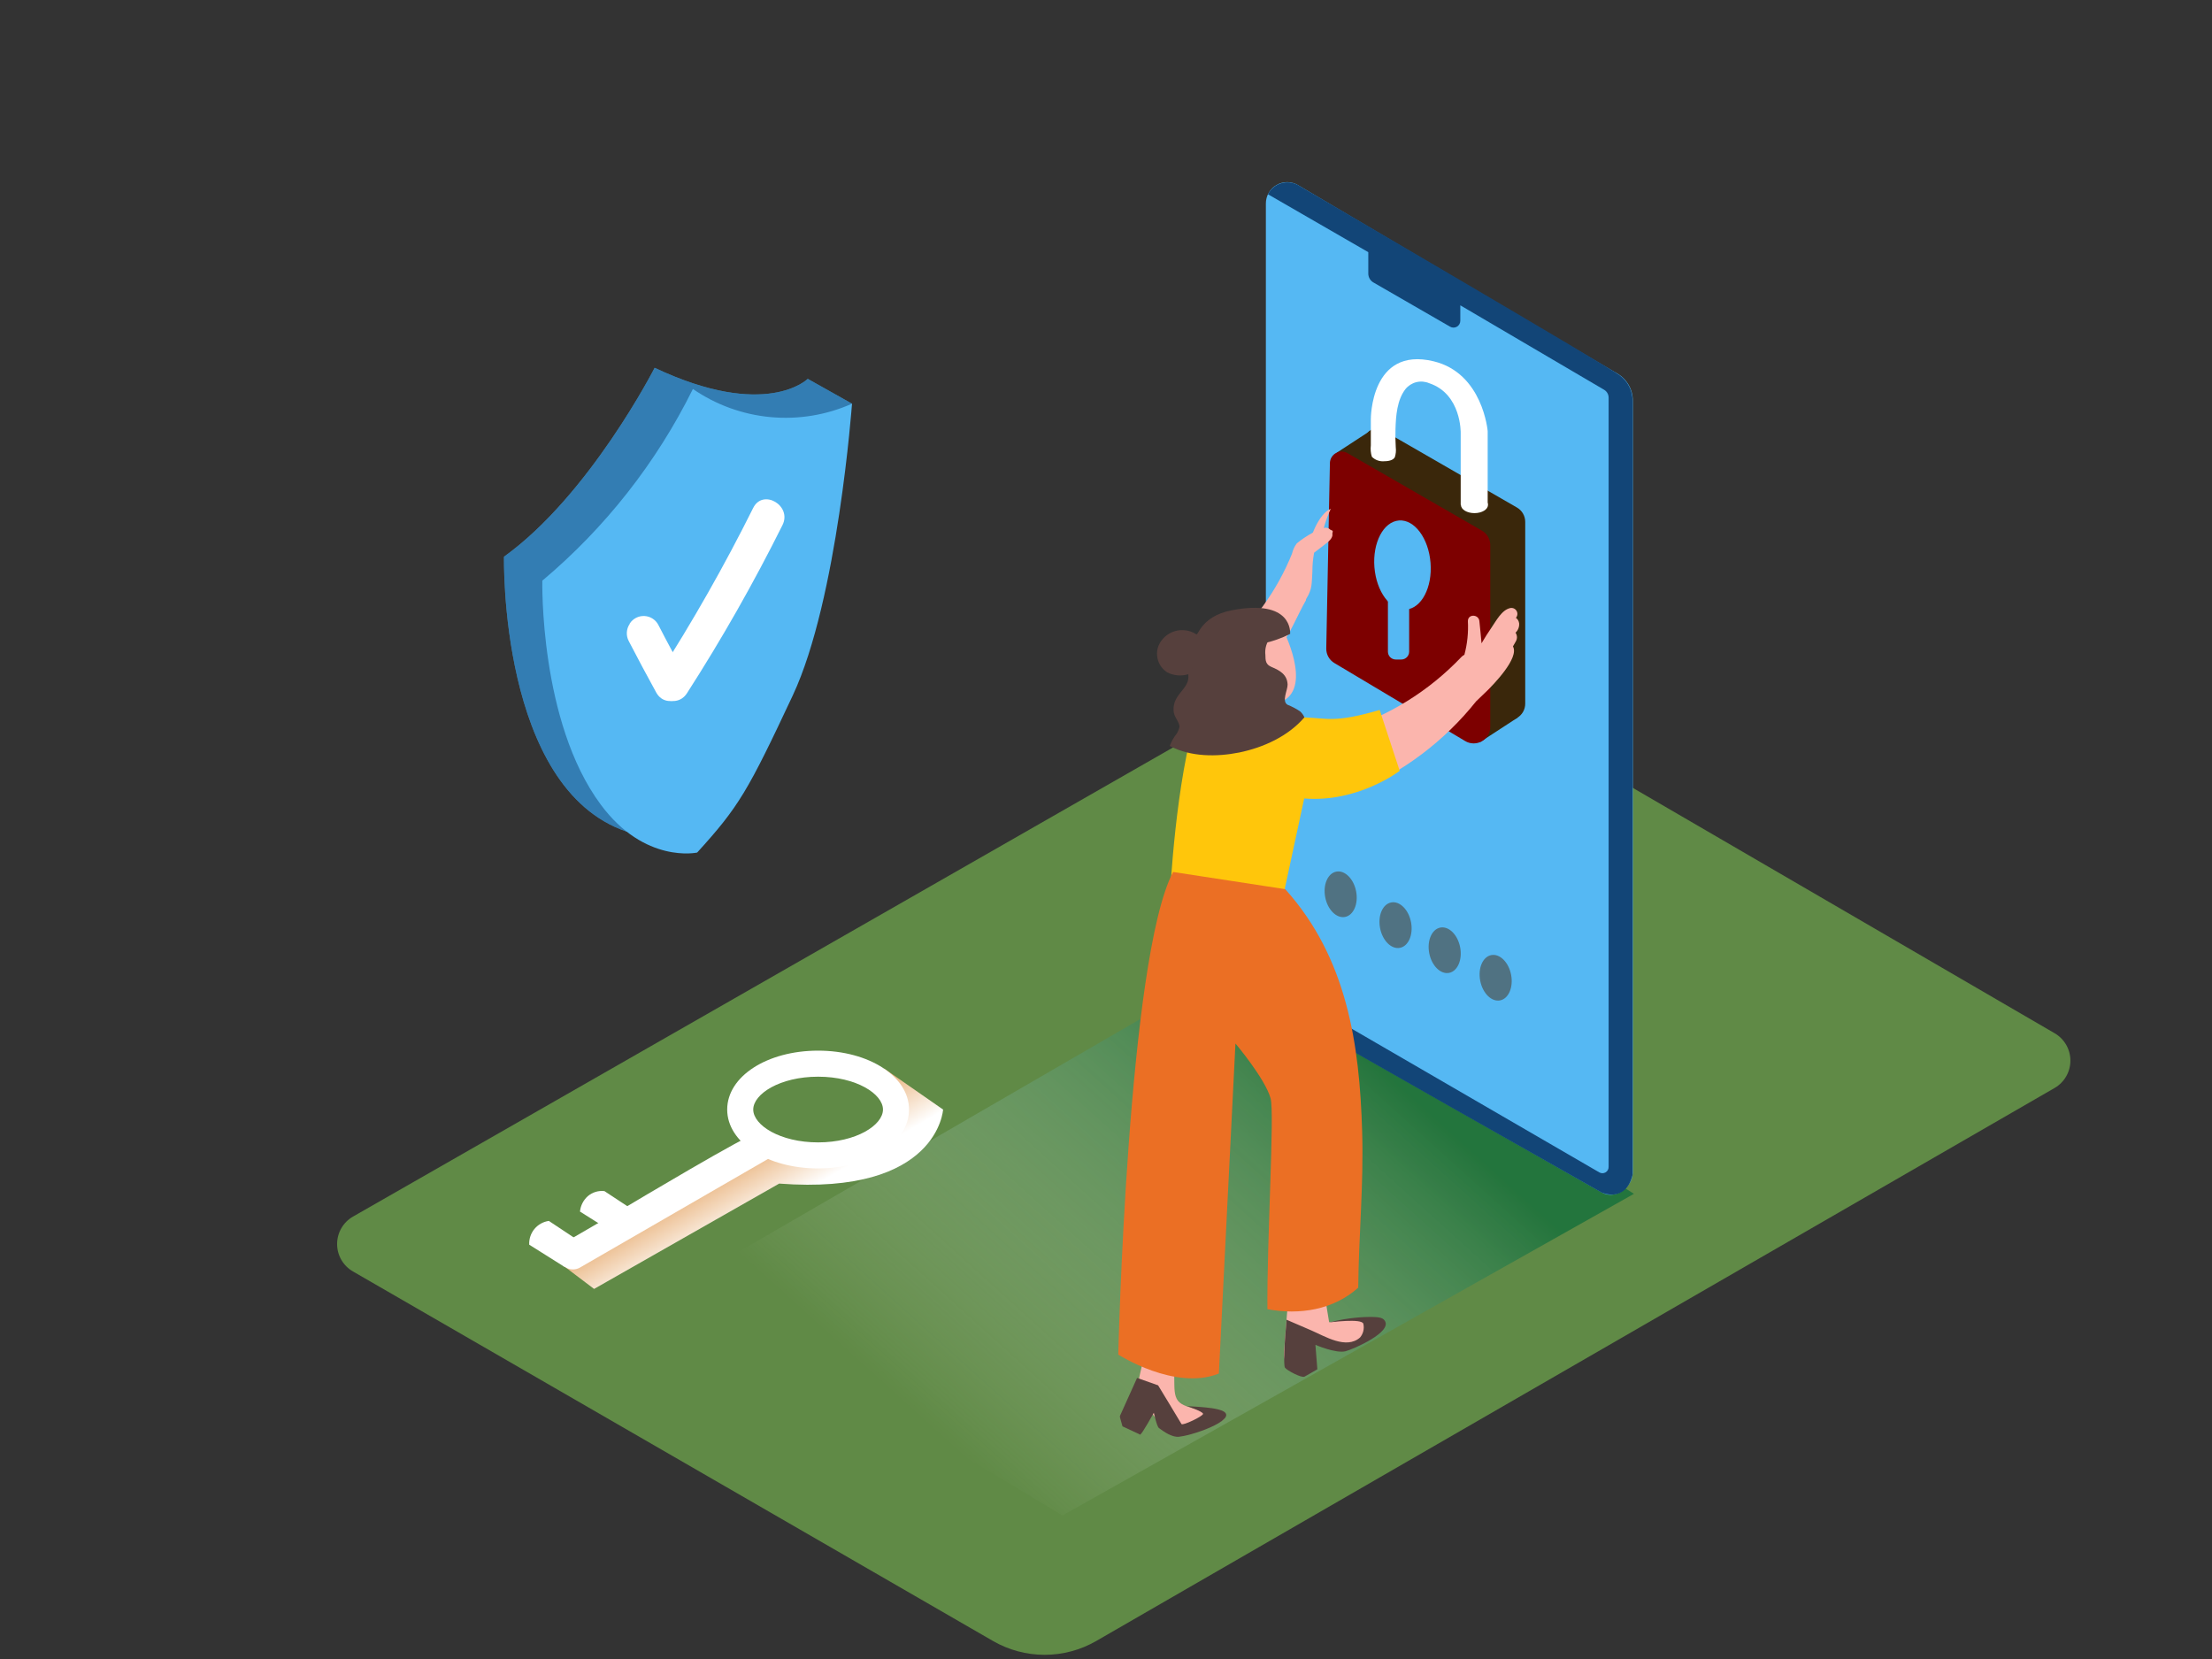 <svg width="400" height="300" viewBox="0 0 400 300" fill="none" xmlns="http://www.w3.org/2000/svg">
<rect x="0" y="0" width="400" height="300" fill="#333333" stroke="none"/>
<g id="html_isometric 1" clip-path="url(#clip0)">
<g id="password 1">
<g id="Group">
<g id="Layer 2">
<path id="Vector" d="M371.54 186.84L250.54 116.46C249.67 115.958 248.684 115.694 247.68 115.694C246.676 115.694 245.69 115.958 244.82 116.46L63.83 220C62.958 220.501 62.233 221.224 61.728 222.094C61.224 222.965 60.959 223.954 60.959 224.96C60.959 225.966 61.224 226.955 61.728 227.826C62.233 228.696 62.958 229.419 63.83 229.92L179.56 296.74C182.4 298.38 185.621 299.243 188.9 299.243C192.179 299.243 195.4 298.38 198.24 296.74L371.54 196.74C372.408 196.237 373.128 195.516 373.629 194.647C374.13 193.778 374.394 192.793 374.394 191.79C374.394 190.787 374.13 189.802 373.629 188.933C373.128 188.064 372.408 187.343 371.54 186.84V186.84Z" fill="#608A46"/>
<path id="Vector_2" style="mix-blend-mode:multiply" opacity="0.63" d="M295.47 215.88L192.13 274.05L123 232.49L226.85 172.31L295.47 215.88Z" fill="url(#paint0_linear)"/>
<path id="Vector_3" d="M234.73 33.48C248.43 41.59 282.32 61.66 292.45 67.54C293.314 68.041 294.03 68.762 294.526 69.63C295.021 70.498 295.278 71.481 295.27 72.48V211.64C295.48 214.48 292.27 217.1 289.66 215.64L232.66 183.2C230.37 181.89 228.91 180.04 228.91 177.39V36.8C228.908 36.119 229.086 35.449 229.428 34.859C229.769 34.27 230.26 33.781 230.852 33.444C231.444 33.106 232.115 32.932 232.796 32.938C233.477 32.944 234.145 33.131 234.73 33.48Z" fill="#55B8F3"/>
<path id="Vector_4" d="M229.29 35.13L247.43 45.6V49.47C247.43 49.796 247.516 50.117 247.679 50.4C247.843 50.682 248.077 50.917 248.36 51.08L262.23 59.08C262.418 59.187 262.631 59.243 262.847 59.242C263.064 59.241 263.276 59.182 263.463 59.073C263.649 58.963 263.804 58.806 263.91 58.618C264.017 58.43 264.072 58.216 264.07 58V55.21L290.07 70.48C290.319 70.625 290.525 70.832 290.669 71.081C290.813 71.33 290.889 71.612 290.89 71.9V211C290.897 211.201 290.849 211.399 290.752 211.575C290.656 211.751 290.514 211.898 290.341 212C290.168 212.102 289.971 212.156 289.77 212.156C289.57 212.156 289.373 212.102 289.2 212L228.87 177C228.771 178.079 228.966 179.165 229.434 180.142C229.903 181.119 230.627 181.951 231.53 182.55C234.66 184.55 289.62 215.64 289.62 215.64C289.62 215.64 293.97 217.64 295.23 212.42V72.49C295.232 71.585 295.019 70.693 294.608 69.886C294.198 69.079 293.602 68.382 292.87 67.85C290.4 66 234.73 33.48 234.73 33.48C234.267 33.22 233.756 33.057 233.228 32.999C232.7 32.942 232.166 32.992 231.658 33.146C231.15 33.3 230.679 33.555 230.272 33.896C229.865 34.237 229.531 34.657 229.29 35.13Z" fill="#124577"/>
<path id="Vector_5" style="mix-blend-mode:multiply" d="M135 210.62C136.42 211.94 139.33 207.27 141.1 207.9C143.829 208.855 146.682 209.411 149.57 209.55C152.25 209.854 154.955 209.26 157.26 207.86C158.296 207.094 159.128 206.087 159.686 204.926C160.244 203.765 160.51 202.485 160.461 201.198C160.411 199.911 160.048 198.655 159.403 197.54C158.759 196.425 157.851 195.485 156.76 194.8L159.9 193.24L170.54 200.64C170.54 200.64 169.66 216.21 140.9 214.03L107.43 233.08L98.88 226.62L135 210.62Z" fill="url(#paint1_linear)"/>
<path id="Vector_6" d="M131.5 200.64C131.5 194.64 138.72 189.99 147.94 189.99C157.16 189.99 164.38 194.67 164.38 200.64C164.38 206.61 157.16 211.29 147.94 211.29C138.72 211.29 131.5 206.61 131.5 200.64ZM136.21 200.64C136.21 203.45 141.03 206.58 147.94 206.58C154.85 206.58 159.67 203.45 159.67 200.64C159.67 197.83 154.85 194.7 147.94 194.7C141.03 194.7 136.21 197.83 136.21 200.64Z" fill="white"/>
<path id="Vector_7" d="M136.61 205.08C136.07 204.59 113.49 218.08 113.49 218.08L98.88 226.57L102.06 229.03C102.457 229.337 102.936 229.518 103.436 229.552C103.936 229.586 104.436 229.47 104.87 229.22L140 208.93L136.61 205.08Z" fill="white"/>
<path id="Vector_8" d="M99.25 220.78L105.18 224.72L102.06 229.08L95.7 225.08C95.647 224.049 95.983 223.036 96.64 222.24C97.297 221.445 98.228 220.924 99.25 220.78V220.78Z" fill="white"/>
<path id="Vector_9" d="M106.3 216.3C106.71 215.95 107.189 215.688 107.705 215.531C108.221 215.375 108.764 215.326 109.3 215.39L115 219.14L111.88 223.5L104.88 219.09C104.983 218.014 105.491 217.017 106.3 216.3V216.3Z" fill="white"/>
<g id="textTechJS">
<path id="Vector_10" d="M154.07 73L146.07 68.51C146.07 68.51 138.55 76.03 118.38 66.51C118.38 66.51 106.64 89.51 91.14 100.67C91.14 100.67 90.23 142.61 113.33 150.38" fill="#55B8F3"/>
<path id="Vector_11" opacity="0.51" d="M154.07 73L146.07 68.51C146.07 68.51 138.55 76.03 118.38 66.51C118.38 66.51 106.64 89.51 91.14 100.67C91.14 100.67 90.23 142.61 113.33 150.38" fill="#124577"/>
<path id="Vector_12" d="M98.07 105C109.44 95.448 118.711 83.648 125.3 70.34C129.467 73.209 134.3 74.96 139.338 75.426C144.375 75.892 149.448 75.056 154.07 73C154.07 73 151.5 108.39 143.36 125.75C135.22 143.11 133.61 145.87 126.07 154.17C126.07 154.17 116.59 156.25 108.63 145.49C97.5 130.51 98.07 105 98.07 105Z" fill="#55B8F3"/>
<path id="Vector_13" d="M124 122.17C122.293 119.163 120.653 116.127 119.08 113.06C118.845 112.586 118.49 112.183 118.049 111.89C117.608 111.598 117.098 111.428 116.57 111.396C116.042 111.365 115.515 111.473 115.043 111.711C114.57 111.949 114.169 112.307 113.88 112.75V112.81C113.568 113.26 113.386 113.787 113.353 114.334C113.319 114.88 113.436 115.425 113.69 115.91C115.32 119.06 116.99 122.18 118.69 125.27C120.66 128.71 126 125.62 124 122.17Z" fill="white"/>
<path id="Vector_14" d="M118.93 122.25C125.235 112.438 131 102.289 136.2 91.85C137.96 88.31 143.26 91.42 141.5 94.95C136.3 105.389 130.535 115.538 124.23 125.35C122.11 128.66 116.79 125.59 118.93 122.25Z" fill="white"/>
</g>
<path id="Vector_15" d="M267.68 134.17C267.68 134.17 274.36 129.83 274.42 129.78C274.48 129.73 269.97 126.29 269.97 126.29L267.33 131.24" fill="#3A270B"/>
<path id="Vector_16" d="M241.76 81.84L247.72 77.95L249.19 85.82L243.16 84.59" fill="#3A270B"/>
<path id="Vector_17" d="M250 77.76C249.681 77.576 249.32 77.478 248.951 77.476C248.583 77.474 248.221 77.568 247.9 77.748C247.579 77.929 247.31 78.19 247.121 78.506C246.932 78.822 246.828 79.182 246.82 79.55L246.16 113.14C246.16 113.661 246.296 114.172 246.553 114.625C246.811 115.077 247.182 115.454 247.63 115.72L271.26 129.81C271.716 130.085 272.237 130.234 272.769 130.241C273.302 130.248 273.827 130.114 274.29 129.851C274.753 129.588 275.138 129.207 275.405 128.747C275.672 128.286 275.812 127.763 275.81 127.23V94.38C275.812 93.84 275.667 93.31 275.393 92.846C275.118 92.381 274.723 91.999 274.25 91.74L250 77.76Z" fill="#3A270B"/>
<path id="Vector_18" d="M243.67 81.94C243.351 81.756 242.99 81.658 242.621 81.656C242.253 81.654 241.891 81.748 241.57 81.928C241.249 82.109 240.98 82.37 240.791 82.686C240.602 83.002 240.498 83.362 240.49 83.73L239.83 117.32C239.83 117.841 239.966 118.352 240.223 118.805C240.481 119.257 240.852 119.634 241.3 119.9L264.94 134C265.396 134.275 265.917 134.424 266.449 134.431C266.982 134.438 267.507 134.304 267.97 134.041C268.433 133.778 268.818 133.397 269.085 132.937C269.352 132.476 269.492 131.953 269.49 131.42V98.57C269.491 98.03 269.347 97.5 269.073 97.036C268.798 96.571 268.403 96.189 267.93 95.93L243.67 81.94Z" fill="#7D0000"/>
<path id="Vector_19" d="M254.256 110.226C257.058 110.002 259.042 106.215 258.687 101.767C258.332 97.318 255.773 93.893 252.971 94.117C250.169 94.34 248.185 98.128 248.539 102.576C248.894 107.024 251.453 110.449 254.256 110.226Z" fill="#55B8F3"/>
<path id="Vector_20" d="M253.4 103.31H252.4C251.616 103.31 250.98 103.946 250.98 104.73V117.84C250.98 118.624 251.616 119.26 252.4 119.26H253.4C254.184 119.26 254.82 118.624 254.82 117.84V104.73C254.82 103.946 254.184 103.31 253.4 103.31Z" fill="#55B8F3"/>
<path id="Vector_21" d="M266.63 92.79C267.978 92.79 269.07 92.132 269.07 91.32C269.07 90.508 267.978 89.85 266.63 89.85C265.282 89.85 264.19 90.508 264.19 91.32C264.19 92.132 265.282 92.79 266.63 92.79Z" fill="white"/>
<path id="Vector_22" d="M259.23 65.33C247.8 62.58 247.89 75.81 247.89 75.81V80.54C247.806 81.232 247.87 81.935 248.08 82.6C248.359 82.882 248.696 83.1 249.067 83.239C249.438 83.379 249.834 83.437 250.23 83.41C250.91 83.41 251.89 83.3 252.23 82.68C252.416 82.103 252.474 81.492 252.4 80.89C252.33 79.79 252.31 78.68 252.35 77.58C252.42 75.2 252.63 72.3 254.16 70.35C254.662 69.736 255.349 69.3 256.119 69.109C256.888 68.918 257.699 68.982 258.43 69.29C264.3 71.24 264.14 78.29 264.14 78.29V91.29H269.02V77.95C269.02 77.95 268.15 67.47 259.23 65.33Z" fill="white"/>
<path id="Vector_23" d="M226.11 135.16C226.212 134.995 226.264 134.804 226.26 134.61C226.267 133.657 226.076 132.713 225.701 131.837C225.326 130.962 224.774 130.173 224.08 129.52C223.808 129.274 223.484 129.094 223.131 128.993C222.779 128.893 222.408 128.875 222.047 128.941C221.687 129.006 221.346 129.154 221.052 129.372C220.758 129.591 220.517 129.874 220.35 130.2C218.83 133.31 222.3 136.44 225.08 136.81C225.85 136.91 226.16 136.26 226.08 135.65C226.128 135.491 226.138 135.323 226.11 135.16V135.16Z" fill="#FBB5AD"/>
<path id="Vector_24" d="M223.35 189L217.76 185.89L222.41 198.62L223.35 189Z" fill="#382624"/>
<path id="Vector_25" d="M274.21 114.69C274.17 114.591 274.12 114.497 274.06 114.41C274.288 114.195 274.465 113.932 274.577 113.639C274.69 113.347 274.735 113.032 274.71 112.72C274.685 112.523 274.621 112.333 274.522 112.161C274.422 111.989 274.289 111.839 274.13 111.72C274.275 111.552 274.365 111.342 274.387 111.121C274.409 110.9 274.362 110.677 274.253 110.483C274.143 110.29 273.977 110.134 273.776 110.039C273.575 109.944 273.349 109.912 273.13 109.95C271.56 110.26 270.52 112.33 269.67 113.55C269.05 114.45 268.46 115.38 267.91 116.33C267.81 114.97 267.63 113.61 267.52 112.33C267.41 111.05 265.43 110.97 265.44 112.33C265.552 114.374 265.339 116.423 264.81 118.4C264.604 118.504 264.418 118.643 264.26 118.81C258.418 124.953 251.098 129.494 243 132C242.624 132.162 242.306 132.436 242.091 132.785C241.875 133.133 241.772 133.539 241.795 133.948C241.818 134.357 241.966 134.75 242.219 135.072C242.472 135.394 242.818 135.631 243.21 135.75C243.237 136.142 243.384 136.516 243.631 136.822C243.878 137.128 244.213 137.35 244.59 137.46C244.647 137.758 244.765 138.041 244.937 138.291C245.109 138.54 245.332 138.751 245.59 138.91L244.23 139.51C242 140.44 242.98 144.13 245.23 143.18C253.732 139.642 261.2 134.011 266.94 126.81C267.6 126.18 268.25 125.55 268.94 124.89C269.94 123.89 274.79 119.01 273.59 116.89C273.95 116.17 274.57 115.62 274.21 114.69Z" fill="#FBB5AD"/>
<path id="Vector_26" d="M240.65 92C238.37 92.91 236.65 97.81 236.81 98.84L238.6 98L238.92 97.65C239.235 95.696 239.817 93.795 240.65 92V92Z" fill="#FBB5AD"/>
<path id="Vector_27" d="M241 96C240.878 95.915 240.743 95.85 240.6 95.81L240.45 95.68C239.56 94.99 238.19 95.88 237.39 96.33C236.359 96.876 235.388 97.526 234.49 98.27C234.079 98.828 233.786 99.465 233.63 100.14C233.3 100.95 232.95 101.76 232.57 102.55C231.783 104.207 230.895 105.813 229.91 107.36C227.982 110.376 225.706 113.155 223.13 115.64C221.93 116.8 223.77 118.64 224.96 117.46L225.82 116.61C226 116.728 226.21 116.791 226.425 116.791C226.64 116.791 226.85 116.728 227.03 116.61C227.242 116.466 227.443 116.306 227.63 116.13L227.91 115.9C227.985 116.099 228.108 116.277 228.269 116.416C228.43 116.555 228.624 116.651 228.832 116.696C229.04 116.741 229.256 116.733 229.46 116.672C229.664 116.612 229.85 116.501 230 116.35L230.88 115.44C231.159 115.334 231.385 115.122 231.51 114.85C231.51 114.79 231.64 116.61 231.68 116.56C233.09 115.07 234.75 110.97 236.15 108.56C236.142 108.443 236.174 108.327 236.24 108.23C237.34 106.48 237.18 105.43 237.32 103.41C237.317 102.25 237.421 101.091 237.63 99.95L239.93 98.18C240.48 97.76 241.08 97.12 240.93 96.49C240.984 96.332 241.007 96.166 241 96Z" fill="#FBB5AD"/>
<path id="Vector_28" d="M249.49 128.38C241.33 130.78 239.94 129.86 236.07 129.74C232.2 129.62 228.07 124.2 228.07 124.2C228.07 124.2 227.07 112.1 219.89 121.57C214.51 128.64 212.45 149.11 211.75 159.02C214.43 161.15 217.98 161.95 221.33 162.45C223.541 162.819 225.778 163.006 228.02 163.01C229.399 162.999 230.761 162.703 232.02 162.14L235.84 144.39C245.6 145.18 253.11 139.39 253.11 139.39L249.49 128.38Z" fill="#FFC60B"/>
<path id="Vector_29" d="M232 113.85C232 113.85 237.25 123.92 232.07 126.72C226.89 129.52 222.82 124.86 222.38 123.65C221.94 122.44 222 113.11 232 113.85Z" fill="#FBB5AD"/>
<path id="Vector_30" d="M232.37 112.34C229.7 110.42 226.46 110.34 223.37 111.07C220.718 111.547 218.275 112.824 216.37 114.73C215.7 114.273 214.919 114.007 214.11 113.96C213.131 113.888 212.155 114.128 211.321 114.645C210.488 115.163 209.84 115.931 209.47 116.84C209.159 117.691 209.146 118.622 209.433 119.481C209.72 120.341 210.29 121.077 211.05 121.57C212.234 122.188 213.614 122.314 214.89 121.92V122.16C215.06 124.06 213.27 125.02 212.57 126.63C212.224 127.366 212.126 128.194 212.29 128.99C212.47 129.79 213.29 130.64 213.29 131.44C213.154 132.066 212.862 132.648 212.44 133.13C212.068 133.679 211.763 134.269 211.53 134.89C215.3 136.89 220.02 136.89 224.12 136.07C228.47 135.17 232.94 133.14 235.88 129.72C235.699 129.304 235.429 128.932 235.09 128.63C234.385 128.156 233.631 127.761 232.84 127.45C231.72 126.8 232.84 124.85 232.84 123.8C232.77 121.99 231.45 121.24 229.96 120.62C228.88 120.17 228.83 119.51 228.82 118.4C228.723 117.526 228.905 116.644 229.34 115.88C229.667 115.926 230 115.855 230.28 115.68C230.841 115.342 231.442 115.076 232.07 114.89C232.382 114.777 232.637 114.546 232.781 114.247C232.925 113.948 232.946 113.604 232.84 113.29C232.859 113.104 232.824 112.916 232.741 112.748C232.658 112.58 232.529 112.438 232.37 112.34Z" fill="#56403D"/>
<path id="Vector_31" d="M228.39 116.36C230.094 115.997 231.744 115.415 233.3 114.63C233.3 114.46 233.8 108.2 222.68 110.37C211.56 112.54 216.83 125.85 216.83 125.85" fill="#56403D"/>
<path id="Vector_32" d="M216.25 254.84C215.25 254.49 213.74 254.22 213.02 253.31C212.3 252.4 212.38 250.93 212.35 249.82C212.32 248.71 212.35 247.57 212.35 246.45C212.288 246.4 212.237 246.338 212.201 246.268C212.165 246.197 212.144 246.119 212.14 246.04C212.078 245.124 212.078 244.206 212.14 243.29L207.52 242.84C207.52 242.84 205.47 250.74 205.6 251.64C205.73 252.54 210.13 258.54 212.36 258.95C214.59 259.36 220.8 257.41 221.36 256.55V256.47C219.65 256 217.94 255.43 216.25 254.84Z" fill="#FBB5AD"/>
<path id="Vector_33" d="M248.18 238.38C246.66 238.08 240.35 239.1 240.35 239.1C240.35 239.1 239.46 233.95 239.59 233.7L233.02 234.16C233.02 234.16 232.19 243.72 232.19 244.98C232.19 247.3 235.06 247.98 235.69 247.98C236.141 247.828 236.582 247.648 237.01 247.44C236.772 246.248 236.648 245.036 236.64 243.82C236.64 243.26 236.79 242.87 237.32 242.67C238.32 242.3 240.09 242.83 241.08 243.02C242.26 243.24 243.42 243.52 244.59 243.73C247.18 242.36 249.36 241.06 249.59 240.52C250 239.14 250.52 238.83 248.18 238.38Z" fill="#FBB5AD"/>
<path id="Vector_34" d="M250.38 238.78L250.22 238.6C249.72 238.11 248.4 238.16 247.78 238.14C245.272 238.172 242.777 238.507 240.35 239.14C240.35 239.14 246.35 238.33 246.54 239.4C246.638 239.828 246.635 240.274 246.53 240.701C246.426 241.128 246.224 241.525 245.94 241.86C243.45 244.07 239.57 241.63 237.15 240.59L232.65 238.65L232.36 242.31C232.36 242.31 232.05 246.83 232.36 247.31C232.67 247.79 235.36 249.23 235.9 248.94C236.44 248.65 238.22 247.61 238.22 247.61L237.87 243.19C237.87 243.19 241.59 244.8 243.34 244.34C244.65 244 251.93 240.86 250.38 238.78Z" fill="#56403D"/>
<path id="Vector_35" d="M229.19 236.74C235.03 237.85 241.19 236.83 245.61 232.85C245.71 223.12 246.61 214.34 246.32 204.62C245.86 188.75 243.55 173.17 232.41 160.79L212.13 157.68C203.9 173.33 202.22 244.95 202.22 244.95C202.22 244.95 212.47 251.57 220.41 248.38L223.41 188.7C223.41 188.7 228.78 195.06 229.76 198.61C230.51 201.18 229.06 224.75 229.19 236.74Z" fill="#EB6F24"/>
<path id="Vector_36" d="M209.53 251.74C209.53 251.74 211.95 259.29 212.82 259.74C213.69 260.19 222.98 257.27 221.6 255.5C220.71 254.37 215.11 254.39 214.6 254.24C214.6 254.24 217.55 255.24 217.55 255.67C217.55 256.1 213.84 257.86 213.65 257.51C213.46 257.16 209.42 250.51 209.42 250.51L205.62 249.17L202.49 256.12L205.14 257.26C205.14 257.26 205.95 259.37 206.22 259.37C206.49 259.37 208.65 255.47 208.65 255.47C208.65 255.47 209.19 257.96 209.57 258.23C209.95 258.5 213.03 261.04 214.44 259.1L211.84 256.18" fill="#56403D"/>
<path id="Vector_37" d="M202.5 256.2L202.98 257.93L206.23 259.45V256.2L204.36 255.55" fill="#56403D"/>
<path id="Vector_38" d="M243.23 165.811C244.772 165.512 245.667 163.435 245.228 161.173C244.79 158.91 243.184 157.319 241.641 157.618C240.099 157.917 239.204 159.993 239.642 162.256C240.081 164.518 241.687 166.11 243.23 165.811Z" fill="#507282"/>
<path id="Vector_39" d="M253.151 171.399C254.696 171.101 255.595 169.022 255.158 166.755C254.721 164.488 253.114 162.892 251.568 163.19C250.023 163.488 249.124 165.567 249.561 167.834C249.998 170.101 251.605 171.697 253.151 171.399Z" fill="#507282"/>
<path id="Vector_40" d="M262.041 175.928C263.584 175.629 264.479 173.553 264.04 171.29C263.601 169.028 261.995 167.436 260.453 167.735C258.91 168.034 258.015 170.111 258.454 172.373C258.893 174.636 260.499 176.227 262.041 175.928Z" fill="#507282"/>
<path id="Vector_41" d="M271.257 180.904C272.799 180.605 273.694 178.529 273.255 176.267C272.817 174.004 271.211 172.413 269.668 172.712C268.126 173.011 267.231 175.087 267.669 177.35C268.108 179.612 269.714 181.203 271.257 180.904Z" fill="#507282"/>
</g>
</g>
</g>
</g>
<defs>
<linearGradient id="paint0_linear" x1="173.96" y1="263.23" x2="243.49" y2="186.27" gradientUnits="userSpaceOnUse">
<stop stop-color="white" stop-opacity="0"/>
<stop offset="0.99" stop-color="#006837"/>
</linearGradient>
<linearGradient id="paint1_linear" x1="127.45" y1="201.21" x2="138.23" y2="219.69" gradientUnits="userSpaceOnUse">
<stop stop-color="#D46A00"/>
<stop offset="1" stop-color="white"/>
</linearGradient>
<clipPath id="clip0">
<rect width="400" height="300" fill="white"/>
</clipPath>
</defs>
</svg>
